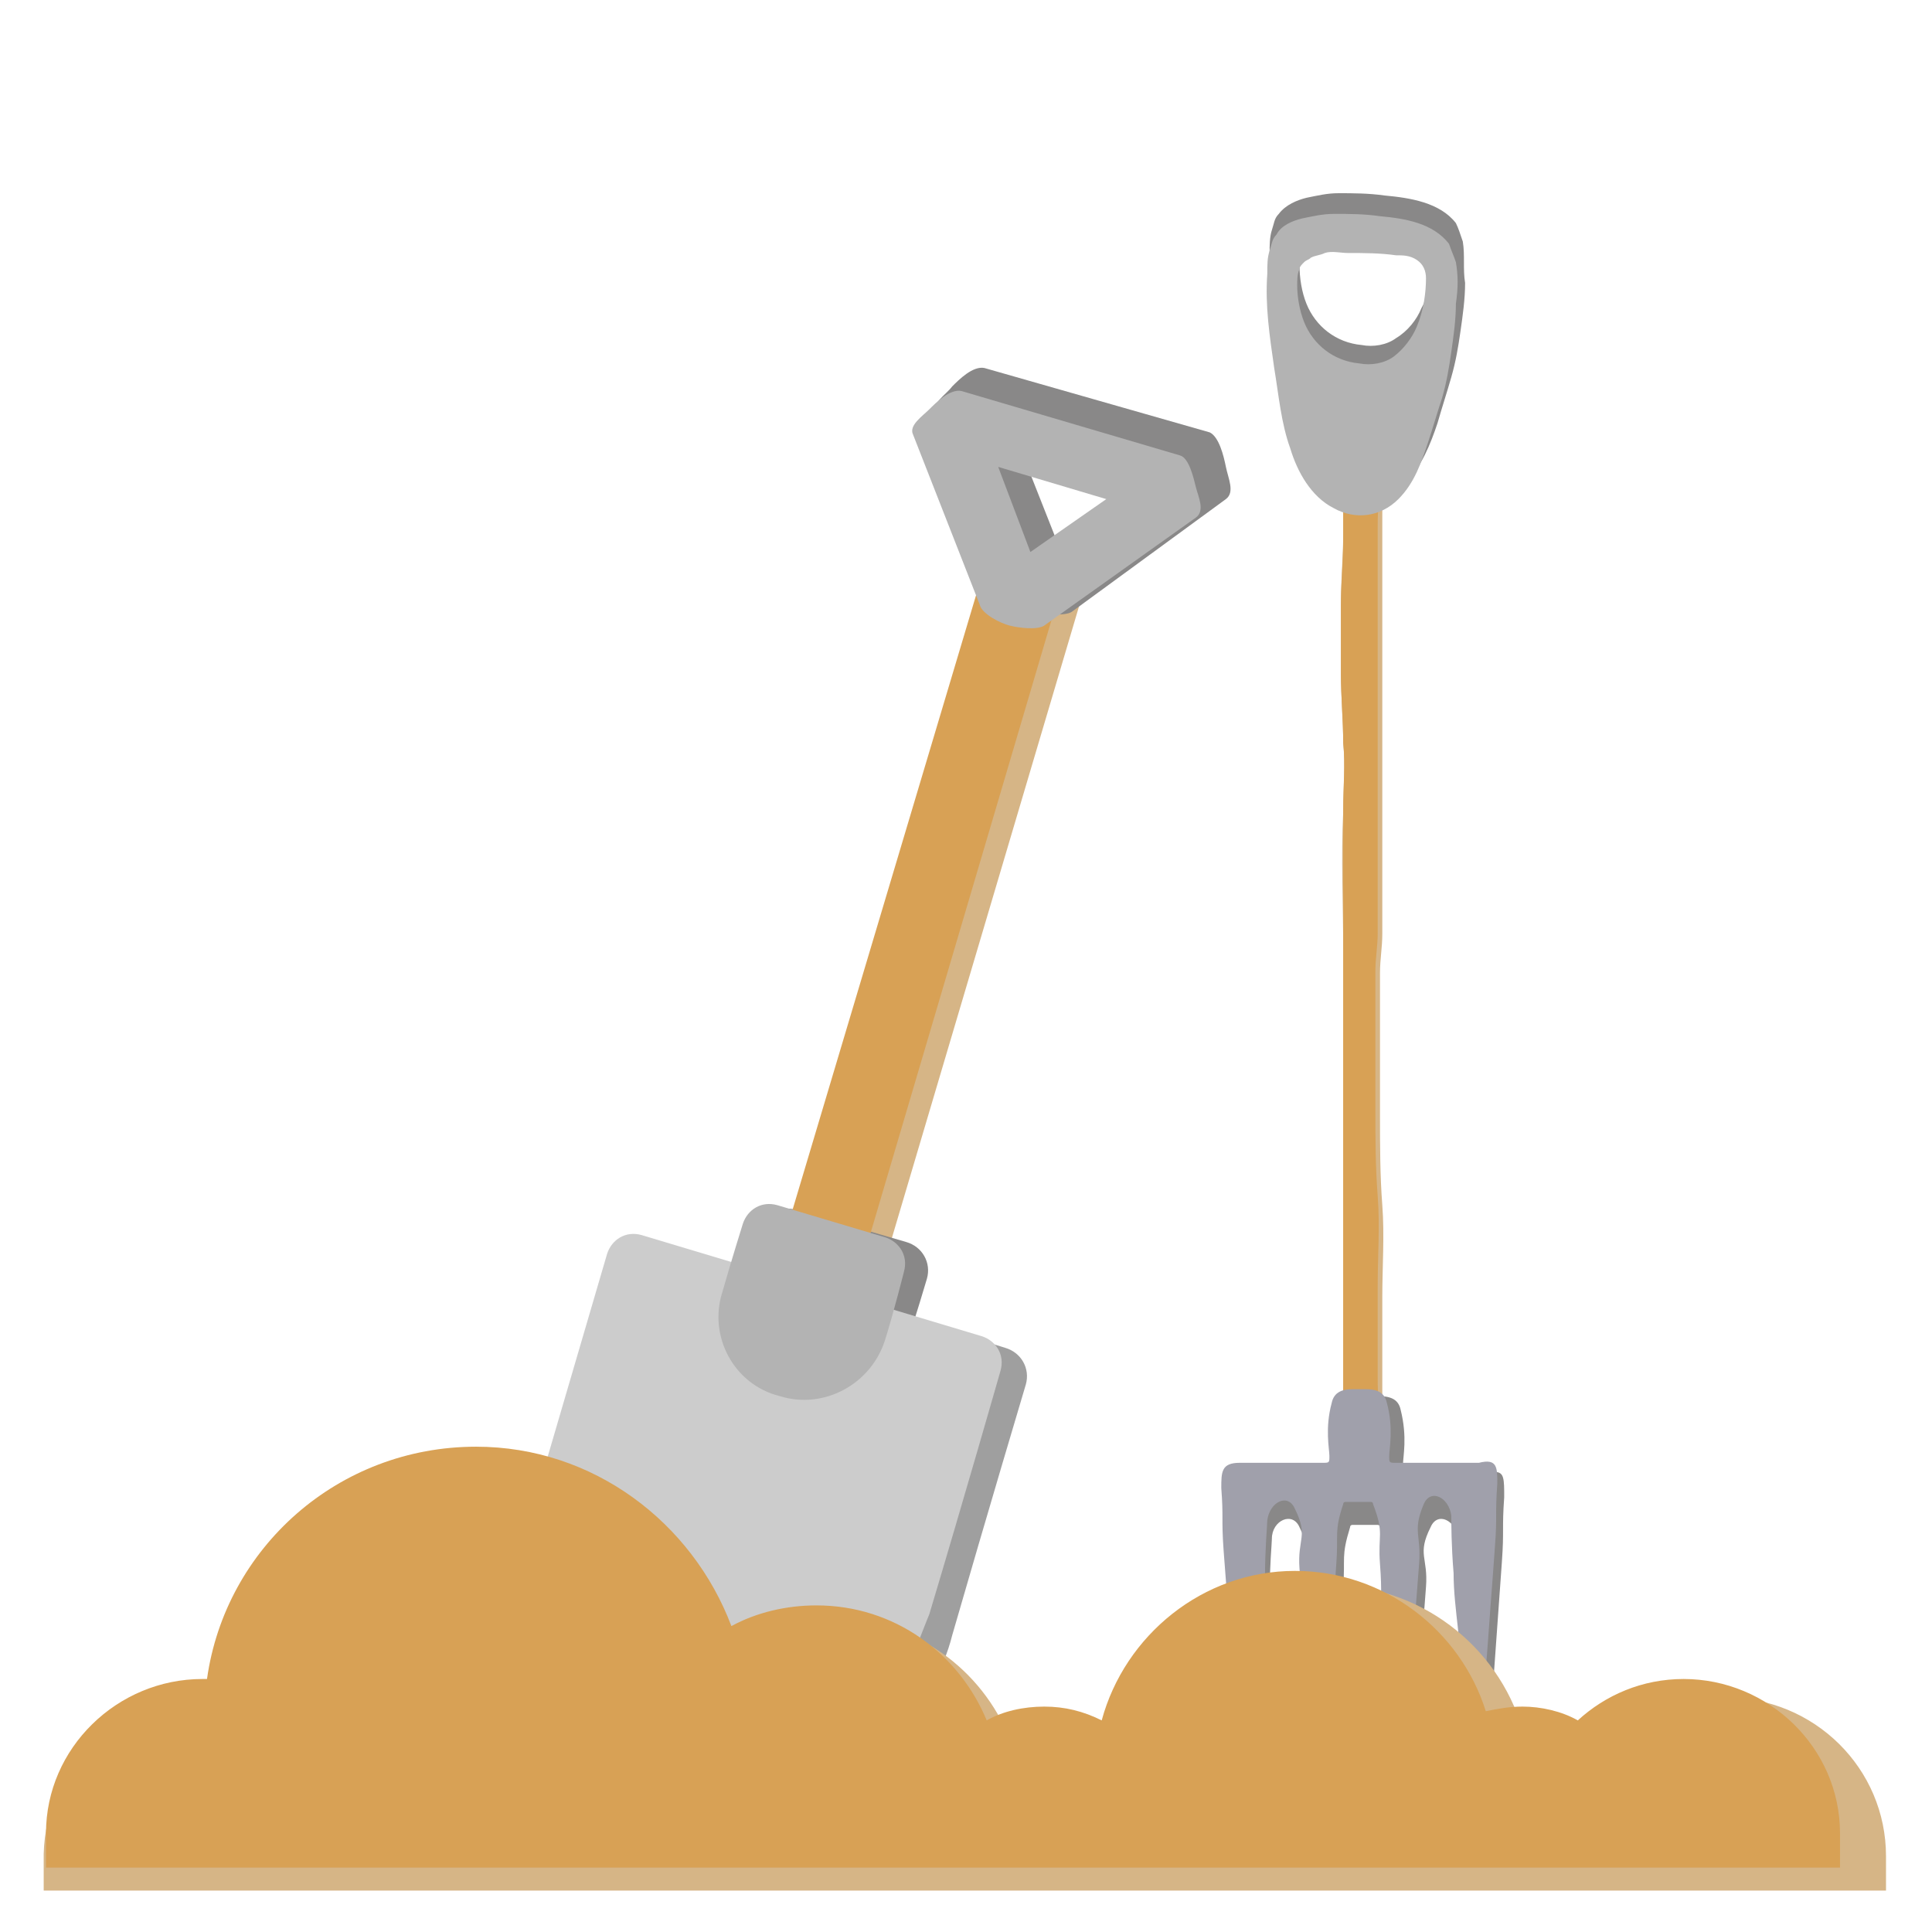 <?xml version="1.0" encoding="utf-8"?>
<!-- Generator: Adobe Illustrator 27.3.1, SVG Export Plug-In . SVG Version: 6.00 Build 0)  -->
<svg version="1.1" id="Layer_1" xmlns="http://www.w3.org/2000/svg" xmlns:xlink="http://www.w3.org/1999/xlink" x="0px" y="0px"
	 viewBox="0 0 84 84" style="enable-background:new 0 0 84 84;" xml:space="preserve">
<style type="text/css">
	.st0{fill:#D6B586;}
	.st1{fill:#898888;}
	.st2{fill:#D8A155;}
	.st3{fill:#B3B3B3;}
	.st4{fill:#A0A0AB;}
	.st5{fill-rule:evenodd;clip-rule:evenodd;fill:#9F9F9F;}
	.st6{fill-rule:evenodd;clip-rule:evenodd;fill:#D6B586;}
	.st7{fill-rule:evenodd;clip-rule:evenodd;fill:#898888;}
	.st8{fill-rule:evenodd;clip-rule:evenodd;fill:#CCCCCC;}
	.st9{fill-rule:evenodd;clip-rule:evenodd;fill:#D8A155;}
	.st10{fill-rule:evenodd;clip-rule:evenodd;fill:#B3B3B3;}
</style>
<path class="st0" d="M60.2,21.2c-0.1,0.4-0.1,0.8-0.1,1.2c0,0.6,0,1.2,0,1.8c0,2.7,0,5.4,0,8.1c0,1.4,0,2.8,0,4.2c0,1.4,0,2.8,0,4.1
	c0,0.6-0.1,1.1-0.1,1.7c0,0.8,0,1.5,0,2.3c0,1.3,0,2.6,0,3.9c0,1.3,0,2.6,0.1,3.9c0.1,1.3,0,2.7,0,4c0,1.4,0,2.7,0,4.1
	c0,0.4,0,0.8,0.1,1.2c0,0.3,0.1,0.6,0.2,0.9c0.1,0.7,0,1.3-0.2,1.9c-0.2,0.6-0.9,0.8-1.4,0.4c-0.1-0.1-0.3-0.3-0.4-0.4
	c-0.1-0.2,0-0.5,0-0.7c0-0.5,0-1,0-1.4c0-1,0-2,0-3c0-2,0-4,0-6.1c0-4,0-8,0-12c0-2-0.1-4,0-6c0-1,0.1-2,0-3c0-1-0.1-2-0.1-3.1
	c0-1,0-2,0-3c0-1,0.1-2,0.1-3c0-1,0-2,0-3c0-0.3,0-0.5,0-0.8c0-0.2,0.1-0.3,0.2-0.5c0.2-0.3,0.3-0.6,0.6-0.9
	c0.2-0.2,0.4-0.3,0.6-0.2c0.3,0.1,0.4,0.5,0.6,0.8c0.2,0.5,0.2,1.1,0.1,1.6C60.3,20.6,60.2,20.9,60.2,21.2z"/>
<g>
	<g>
		<path class="st1" d="M63.6,10.5c-0.1-0.3-0.2-0.6-0.3-0.8c-0.7-0.9-2-1.1-3.1-1.2c-0.7-0.1-1.4-0.1-2-0.1c-0.5,0-0.9,0.1-1.4,0.2
			c-0.4,0.1-0.9,0.3-1.2,0.7c-0.2,0.2-0.2,0.4-0.3,0.7c-0.1,0.3-0.1,0.7-0.1,1c-0.1,1.4,0.1,2.8,0.3,4.2c0.2,1.2,0.3,2.4,0.7,3.6
			c0.3,1.1,1,2.1,2,2.6c1,0.5,2.1,0.4,2.9-0.4c0.7-0.7,1.1-1.7,1.4-2.6c0.2-0.7,0.4-1.3,0.6-2c0.2-0.7,0.3-1.3,0.4-2
			c0.1-0.7,0.2-1.4,0.2-2.1C63.6,11.7,63.7,11.1,63.6,10.5z M61.8,13.4c-0.2,0.5-0.6,1-1.1,1.3c-0.4,0.3-1,0.4-1.5,0.3
			c-1.1-0.1-2-0.8-2.4-1.8c-0.2-0.5-0.3-1.1-0.3-1.7c0-0.2,0-0.5,0.1-0.7c0-0.1,0.1-0.2,0.2-0.3c0.1-0.1,0.2-0.1,0.3-0.2
			c0.2-0.1,0.4-0.1,0.6-0.2c0.3-0.1,0.7,0,1,0c0.7,0,1.4,0,2.2,0.1c0.3,0,0.6,0,0.9,0.2c0.3,0.2,0.4,0.5,0.4,0.8
			C62.2,11.9,62.2,12.7,61.8,13.4z"/>
	</g>
</g>
<g>
	<g>
		<path class="st1" d="M65.4,65.1c-0.1,1.4,0,1.4-0.1,2.8c-0.1,1.4-0.1,1.4-0.2,2.8c-0.1,1.4-0.1,1.4-0.2,2.8
			c-0.1,1.4-0.2,1.4-0.3,2.8c0,0.5,0.1,0.9-0.3,0.9c-0.4,0-0.3,0-0.3-0.3c0-1.3-0.1-1.1-0.2-2.5c-0.1-0.8,0-1.7-0.1-2.5
			c-0.1-0.9-0.2-1.8-0.2-2.5c-0.1-1.3-0.1-2.3-0.1-2.5c-0.1-0.8-0.9-1.2-1.2-0.5c-0.6,1.2-0.1,1.3-0.2,2.6c-0.1,1.3-0.1,1.3-0.2,2.7
			c-0.1,1.3-0.1,1.3-0.1,2.7c-0.1,1.3,0,1.3-0.2,2.5c0,0.2-0.1,0.3-0.2,0.5c-0.2,0.2-0.4,0.1-0.4-0.3c-0.2-1.3-0.2-1.3-0.3-2.7
			c-0.1-1.3-0.1-1.3-0.2-2.7c-0.1-1.3,0-1.3-0.1-2.7c-0.1-1.3,0.2-1.4-0.3-2.6c0-0.1-0.1-0.1-0.1-0.1h-1.1c0,0-0.1,0-0.1,0.1
			c-0.4,1.3-0.2,1.3-0.3,2.6c-0.1,1.3,0,1.3-0.1,2.7c-0.1,1.3-0.1,1.3-0.2,2.7c-0.1,1.3-0.1,1.3-0.3,2.7c-0.1,0.3-0.2,0.5-0.4,0.3
			c-0.1-0.1-0.2-0.3-0.2-0.5c-0.2-1.1-0.1-1.2-0.2-2.5c-0.1-1.3-0.1-1.3-0.1-2.7c-0.1-1.3-0.1-1.3-0.2-2.7c-0.1-1.3,0.4-1.4-0.2-2.6
			c-0.3-0.7-1.2-0.3-1.2,0.5c0,0.2-0.1,1.2-0.1,2.5c-0.1,0.8-0.2,1.7-0.2,2.5c-0.1,0.9,0,1.8-0.1,2.5c-0.1,1.5-0.2,1.3-0.2,2.5
			c0,0.2,0.1,0.3-0.3,0.3c-0.4,0-0.3-0.4-0.3-0.9c-0.1-1.4-0.2-1.4-0.3-2.8c-0.1-1.4-0.1-1.4-0.2-2.8c-0.1-1.4-0.1-1.4-0.2-2.8
			s0-1.4-0.1-2.8c0-0.8,0-1.1,0.8-1.1c0.8,0,1.9,0,3.7,0c0.3,0,0.3,0,0.3-0.3c0-0.3-0.2-1.2,0.1-2.4c0.1-0.5,0.5-0.7,1-0.6
			c0.2,0,0.4,0,0.7,0c0.5,0,0.9,0.1,1,0.6c0.3,1.2,0.1,2,0.1,2.4c0,0.3,0,0.3,0.3,0.3c1.9,0,2.9,0,3.7,0
			C65.4,64,65.4,64.3,65.4,65.1z"/>
	</g>
</g>
<path class="st2" d="M60,21.7c-0.1,0.4-0.1,0.8-0.1,1.2c0,0.6,0,1.1,0,1.7c0,2.6,0,5.3,0,7.9c0,1.4,0,2.7,0,4.1c0,1.3,0,2.7,0,4
	c0,0.5-0.1,1.1-0.1,1.6c0,0.7,0,1.5,0,2.2c0,1.3,0,2.5,0,3.8c0,1.3,0,2.5,0.1,3.8c0.1,1.3,0,2.6,0,3.9c0,1.3,0,2.7,0,4
	c0,0.4,0,0.8,0.1,1.2c0,0.3,0.1,0.6,0.2,0.8c0.1,0.6,0,1.2-0.2,1.8c-0.2,0.6-0.8,0.8-1.3,0.4c-0.1-0.1-0.3-0.2-0.3-0.4
	c-0.1-0.2,0-0.5,0-0.7c0-0.5,0-0.9,0-1.4c0-1,0-1.9,0-2.9c0-2,0-3.9,0-5.9c0-3.9,0-7.8,0-11.7c0-2,0-3.9,0-5.9c0-1,0.1-2,0-2.9
	c0-1-0.1-2-0.1-3c0-1,0-2,0-2.9c0-1,0.1-2,0.1-2.9c0-1,0-1.9,0-2.9c0-0.2,0-0.5,0-0.8c0-0.2,0.1-0.3,0.2-0.5
	c0.2-0.3,0.3-0.6,0.5-0.9c0.2-0.2,0.4-0.3,0.6-0.2c0.3,0.1,0.4,0.5,0.5,0.8c0.2,0.5,0.2,1,0.1,1.6C60.1,21.2,60,21.4,60,21.7z"/>
<g>
	<g>
		<path class="st3" d="M63.3,11.4c-0.1-0.3-0.2-0.5-0.3-0.8c-0.7-0.9-1.9-1.1-3-1.2c-0.7-0.1-1.3-0.1-2-0.1c-0.5,0-0.9,0.1-1.4,0.2
			c-0.4,0.1-0.9,0.3-1.1,0.7c-0.2,0.2-0.2,0.4-0.3,0.7c-0.1,0.3-0.1,0.6-0.1,1c-0.1,1.4,0.1,2.7,0.3,4.1c0.2,1.2,0.3,2.4,0.7,3.5
			c0.3,1,0.9,2.1,1.9,2.6c0.9,0.5,2,0.4,2.8-0.4c0.7-0.7,1-1.6,1.3-2.5c0.2-0.6,0.4-1.3,0.6-1.9c0.2-0.7,0.3-1.3,0.4-2
			c0.1-0.7,0.2-1.4,0.2-2.1C63.4,12.5,63.4,12,63.3,11.4z M61.6,14.2c-0.2,0.5-0.6,1-1,1.3c-0.4,0.3-1,0.4-1.5,0.3
			c-1.1-0.1-2-0.8-2.4-1.8c-0.2-0.5-0.3-1.1-0.3-1.6c0-0.2,0-0.5,0.1-0.7c0-0.1,0.1-0.2,0.2-0.3c0.1-0.1,0.2-0.1,0.3-0.2
			c0.2-0.1,0.4-0.1,0.6-0.2c0.3-0.1,0.7,0,1,0c0.7,0,1.4,0,2.1,0.1c0.3,0,0.6,0,0.9,0.2c0.3,0.2,0.4,0.5,0.4,0.8
			C62,12.7,61.9,13.5,61.6,14.2z"/>
	</g>
</g>
<g>
	<g>
		<path class="st4" d="M65.1,64.5c-0.1,1.4,0,1.4-0.1,2.7c-0.1,1.4-0.1,1.4-0.2,2.7c-0.1,1.4-0.1,1.4-0.2,2.7
			c-0.1,1.4-0.2,1.4-0.3,2.7c0,0.5,0.1,0.9-0.3,0.9s-0.3,0-0.3-0.3c0-1.2-0.1-1-0.2-2.5c-0.1-0.8,0-1.6-0.1-2.5
			c-0.1-0.9-0.2-1.7-0.2-2.5c-0.1-1.2-0.1-2.2-0.1-2.5c-0.1-0.8-0.9-1.2-1.2-0.5c-0.5,1.2-0.1,1.3-0.2,2.6c-0.1,1.3-0.1,1.3-0.2,2.6
			c-0.1,1.3-0.1,1.3-0.1,2.6c-0.1,1.2,0,1.3-0.2,2.4c0,0.2-0.1,0.3-0.2,0.5c-0.2,0.2-0.4,0.1-0.4-0.3c-0.2-1.3-0.2-1.3-0.3-2.6
			c-0.1-1.3-0.1-1.3-0.2-2.6c-0.1-1.3,0-1.3-0.1-2.6c-0.1-1.3,0.2-1.3-0.3-2.6c0-0.1-0.1-0.1-0.1-0.1h-1.1c0,0-0.1,0-0.1,0.1
			c-0.4,1.2-0.2,1.3-0.3,2.6c-0.1,1.3,0,1.3-0.1,2.6c-0.1,1.3-0.1,1.3-0.2,2.6c-0.1,1.3-0.1,1.3-0.3,2.6c-0.1,0.3-0.2,0.5-0.4,0.3
			C57.1,76.1,57,76,57,75.8c-0.2-1.1-0.1-1.2-0.2-2.4c-0.1-1.3-0.1-1.3-0.1-2.6c-0.1-1.3-0.1-1.3-0.2-2.6c-0.1-1.3,0.4-1.4-0.2-2.6
			c-0.3-0.7-1.1-0.3-1.2,0.5c0,0.2-0.1,1.2-0.1,2.5c-0.1,0.8-0.2,1.6-0.2,2.5c-0.1,0.9,0,1.7-0.1,2.5c-0.1,1.4-0.2,1.2-0.2,2.5
			c0,0.2,0.1,0.3-0.3,0.3c-0.4,0-0.3-0.4-0.3-0.9c-0.1-1.4-0.2-1.4-0.3-2.7c-0.1-1.4-0.1-1.4-0.2-2.7c-0.1-1.4-0.1-1.4-0.2-2.7
			c-0.1-1.4,0-1.4-0.1-2.7c0-0.7,0-1.1,0.8-1.1c0.8,0,1.8,0,3.6,0c0.3,0,0.3,0,0.3-0.3s-0.2-1.2,0.1-2.3c0.1-0.5,0.5-0.6,0.9-0.6
			c0.2,0,0.4,0,0.6,0c0.4,0,0.8,0.1,0.9,0.6c0.3,1.1,0.1,2,0.1,2.3s0,0.3,0.3,0.3c1.8,0,2.9,0,3.6,0C65.1,63.4,65.1,63.8,65.1,64.5z
			"/>
	</g>
</g>
<path class="st5" d="M34.7,57.1c0-0.1,0-0.1,0-0.2c0.1-0.6-0.3-1.2-0.9-1.4L28.7,54c-0.7-0.2-1.4,0.2-1.6,0.9l-3,10.2
	c-0.2,0.6,0.1,1.3,0.7,1.5c3,1.2,5.2,3.8,5.9,7.1c0.1,0.4,0.4,0.8,0.8,1c0.4,0.1,0.9,0.1,1.2-0.2c1-0.9,2.3-1.4,3.7-1.4
	c0.9,0,1.7,0.2,2.4,0.6c0.6,0.3,1.3,0.1,1.7-0.5c0.4-0.6,0.7-1.3,0.9-2.1c1.5-5.2,3.2-10.9,3.2-10.9c0.2-0.7-0.2-1.4-0.9-1.6
	L38.6,57L37,57.8c0,0,0,0.1-0.1,0.2c-0.2,0.7-0.9,1-1.5,0.8v0c-0.7-0.2-1-0.9-0.8-1.5L34.7,57.1z"/>
<path class="st6" d="M38.4,55.1l8.8-29.7c0.2-0.7-0.7-1.5-1.3-1.7c-0.7-0.2-1.9,0-2.1,0.7L35,54.1c-0.2,0.7,0.7,1.5,1.3,1.7
	C37,56,38.2,55.7,38.4,55.1z"/>
<g>
	<g>
		<path class="st7" d="M43.7,25.7c0.1,0.4,0.9,0.8,1.3,0.9c0.4,0.1,1.3,0.2,1.6,0l6.7-4.9c0.4-0.3,0.1-0.9,0-1.4
			c-0.1-0.5-0.3-1.3-0.7-1.5L42.8,16c-0.5-0.1-1.1,0.5-1.4,0.8c-0.3,0.4-0.9,0.7-0.7,1.2L43.7,25.7z M45.9,23.4l-1.5-3.8l4.8,1.4
			L45.9,23.4z"/>
	</g>
</g>
<path class="st7" d="M40.3,55.6c0.2-0.7-0.2-1.4-0.9-1.6l-4.8-1.4c-0.7-0.2-1.4,0.2-1.6,0.9c0,0-0.5,1.6-0.9,3.1
	c-0.6,2,0.5,4.1,2.5,4.7c2,0.6,4.1-0.6,4.7-2.5C39.8,57.3,40.3,55.6,40.3,55.6z"/>
<g>
	<g>
		<path class="st6" d="M2,82.2h80v-1.5h0l0,0c0-3.8-3.1-6.9-7-6.9c-1.8,0-3.5,0.7-4.7,1.8c-0.8-0.4-1.6-0.6-2.5-0.6
			c-0.6,0-1.1,0.1-1.6,0.2c-1.1-3.7-4.5-6.3-8.5-6.3c-4.1,0-7.6,2.8-8.6,6.7c-0.8-0.4-1.6-0.6-2.6-0.6c-0.9,0-1.8,0.2-2.6,0.6
			c-1.2-3-4.1-5.2-7.6-5.2c-1.4,0-2.6,0.3-3.8,0.9c-1.7-4.7-6.2-8-11.4-8c-6.1,0-11.2,4.5-12,10.4c-0.1,0-0.2,0-0.2,0
			c-3.8,0-6.9,3.1-7,6.9V82.2z"/>
	</g>
</g>
<path class="st8" d="M33.8,56.8c0-0.1,0-0.1,0-0.2c0.1-0.6-0.3-1.2-0.9-1.4l-5-1.5c-0.7-0.2-1.3,0.2-1.5,0.8l-2.9,9.9
	c-0.2,0.6,0.1,1.3,0.7,1.5c2.9,1.2,5.1,3.7,5.7,6.9c0.1,0.4,0.4,0.8,0.8,0.9c0.4,0.1,0.9,0.1,1.2-0.2c1-0.8,2.2-1.3,3.6-1.3
	c0.8,0,1.6,0.2,2.4,0.5c0.6,0.3,1.3,0.1,1.6-0.5c0.4-0.6,0.6-1.3,0.9-2c1.5-5,3.1-10.6,3.1-10.6c0.2-0.7-0.2-1.3-0.8-1.5l-5-1.5
	l-1.5,0.8c0,0,0,0.1-0.1,0.2c-0.2,0.6-0.9,1-1.5,0.8c-0.6-0.2-1-0.9-0.8-1.5L33.8,56.8z"/>
<path class="st9" d="M37.5,54.8L46,26c0.2-0.7-0.7-1.5-1.3-1.7c-0.7-0.2-1.8,0-2,0.7l-8.6,28.8c-0.2,0.7,0.7,1.5,1.3,1.7
	C36.1,55.7,37.3,55.4,37.5,54.8z"/>
<g>
	<g>
		<path class="st10" d="M42.6,26.3c0.1,0.4,0.9,0.8,1.3,0.9c0.4,0.1,1.2,0.2,1.5,0l6.6-4.7c0.4-0.3,0.1-0.9,0-1.3s-0.3-1.3-0.7-1.4
			l-9.5-2.8c-0.5-0.1-1.1,0.5-1.4,0.8c-0.3,0.3-0.9,0.7-0.7,1.1L42.6,26.3z M44.8,24l-1.4-3.7l4.7,1.4L44.8,24z"/>
	</g>
</g>
<path class="st10" d="M39.3,55.3c0.2-0.7-0.2-1.3-0.8-1.5l-4.7-1.4c-0.7-0.2-1.3,0.2-1.5,0.8c0,0-0.5,1.6-0.9,3
	c-0.6,1.9,0.5,4,2.5,4.5c1.9,0.6,4-0.5,4.6-2.5C38.9,56.9,39.3,55.3,39.3,55.3z"/>
<g>
	<g>
		<path class="st9" d="M2,81.2h78v-1.5h0l0,0c0-3.7-3.1-6.7-6.8-6.7c-1.8,0-3.4,0.7-4.6,1.8c-0.7-0.4-1.6-0.6-2.4-0.6
			c-0.6,0-1.1,0.1-1.6,0.2c-1.1-3.5-4.4-6.1-8.3-6.1c-4,0-7.4,2.8-8.4,6.5c-0.8-0.4-1.6-0.6-2.5-0.6c-0.9,0-1.8,0.2-2.5,0.6
			c-1.2-2.9-4-5-7.4-5c-1.3,0-2.6,0.3-3.7,0.9c-1.7-4.5-6-7.8-11.1-7.8c-6,0-10.9,4.4-11.7,10.1c-0.1,0-0.2,0-0.2,0
			c-3.7,0-6.8,3-6.8,6.7V81.2z"/>
	</g>
</g>
</svg>
